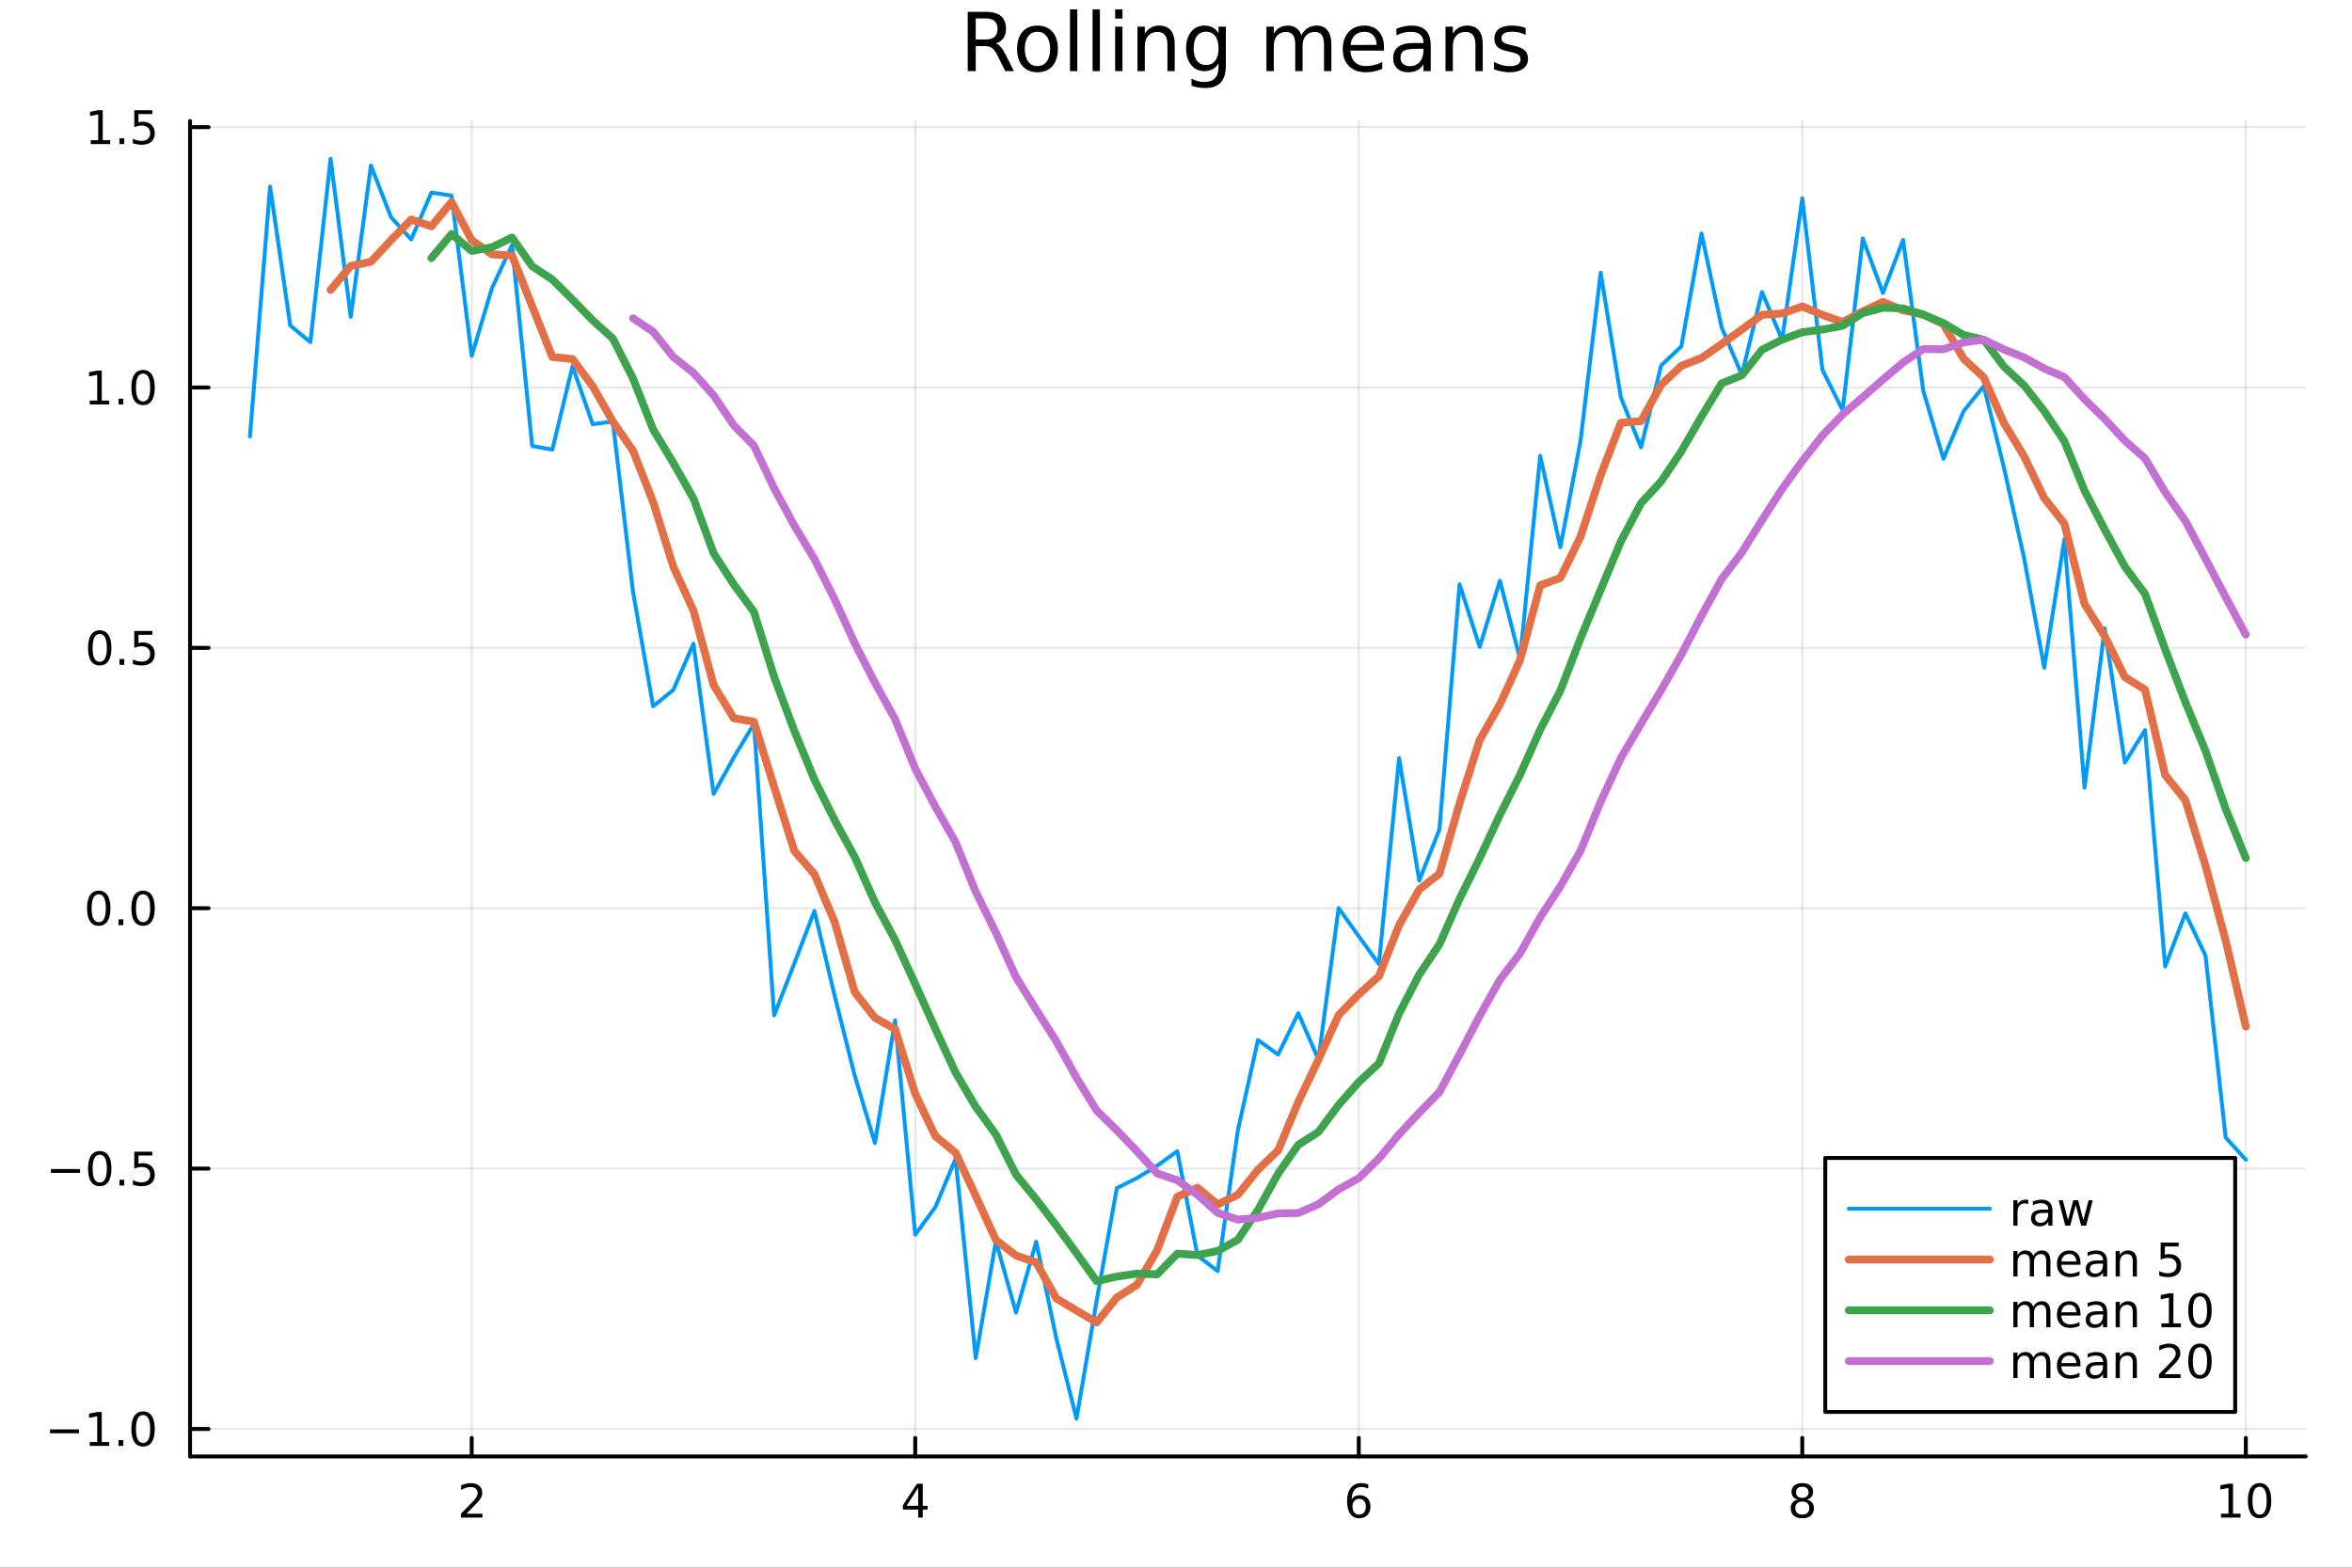 <?xml version="1.0" encoding="utf-8"?>
<svg xmlns="http://www.w3.org/2000/svg" xmlns:xlink="http://www.w3.org/1999/xlink" width="600" height="400" viewBox="0 0 2400 1600">
<rect x="0" y="0" width="2400" height="1600" fill="#333333" stroke="none"/>
<defs>
  <clipPath id="clip440">
    <rect x="0" y="0" width="2400" height="1600"/>
  </clipPath>
</defs>
<path clip-path="url(#clip440)" d="M0 1600 L2400 1600 L2400 0 L0 0  Z" fill="#ffffff" fill-rule="evenodd" fill-opacity="1"/>
<defs>
  <clipPath id="clip441">
    <rect x="480" y="0" width="1681" height="1600"/>
  </clipPath>
</defs>
<path clip-path="url(#clip440)" d="M193.936 1486.45 L2352.76 1486.45 L2352.76 123.472 L193.936 123.472  Z" fill="#ffffff" fill-rule="evenodd" fill-opacity="1"/>
<defs>
  <clipPath id="clip442">
    <rect x="193" y="123" width="2160" height="1364"/>
  </clipPath>
</defs>
<polyline clip-path="url(#clip442)" style="stroke:#000000; stroke-linecap:round; stroke-linejoin:round; stroke-width:2; stroke-opacity:0.1; fill:none" points="481.326,1486.45 481.326,123.472 "/>
<polyline clip-path="url(#clip442)" style="stroke:#000000; stroke-linecap:round; stroke-linejoin:round; stroke-width:2; stroke-opacity:0.1; fill:none" points="933.909,1486.45 933.909,123.472 "/>
<polyline clip-path="url(#clip442)" style="stroke:#000000; stroke-linecap:round; stroke-linejoin:round; stroke-width:2; stroke-opacity:0.1; fill:none" points="1386.49,1486.45 1386.49,123.472 "/>
<polyline clip-path="url(#clip442)" style="stroke:#000000; stroke-linecap:round; stroke-linejoin:round; stroke-width:2; stroke-opacity:0.1; fill:none" points="1839.07,1486.45 1839.07,123.472 "/>
<polyline clip-path="url(#clip442)" style="stroke:#000000; stroke-linecap:round; stroke-linejoin:round; stroke-width:2; stroke-opacity:0.1; fill:none" points="2291.66,1486.45 2291.66,123.472 "/>
<polyline clip-path="url(#clip442)" style="stroke:#000000; stroke-linecap:round; stroke-linejoin:round; stroke-width:2; stroke-opacity:0.1; fill:none" points="193.936,1458.41 2352.76,1458.41 "/>
<polyline clip-path="url(#clip442)" style="stroke:#000000; stroke-linecap:round; stroke-linejoin:round; stroke-width:2; stroke-opacity:0.1; fill:none" points="193.936,1192.68 2352.76,1192.68 "/>
<polyline clip-path="url(#clip442)" style="stroke:#000000; stroke-linecap:round; stroke-linejoin:round; stroke-width:2; stroke-opacity:0.1; fill:none" points="193.936,926.953 2352.76,926.953 "/>
<polyline clip-path="url(#clip442)" style="stroke:#000000; stroke-linecap:round; stroke-linejoin:round; stroke-width:2; stroke-opacity:0.1; fill:none" points="193.936,661.226 2352.76,661.226 "/>
<polyline clip-path="url(#clip442)" style="stroke:#000000; stroke-linecap:round; stroke-linejoin:round; stroke-width:2; stroke-opacity:0.1; fill:none" points="193.936,395.499 2352.76,395.499 "/>
<polyline clip-path="url(#clip442)" style="stroke:#000000; stroke-linecap:round; stroke-linejoin:round; stroke-width:2; stroke-opacity:0.1; fill:none" points="193.936,129.772 2352.76,129.772 "/>
<polyline clip-path="url(#clip440)" style="stroke:#000000; stroke-linecap:round; stroke-linejoin:round; stroke-width:4; stroke-opacity:1; fill:none" points="193.936,1486.45 2352.76,1486.45 "/>
<polyline clip-path="url(#clip440)" style="stroke:#000000; stroke-linecap:round; stroke-linejoin:round; stroke-width:4; stroke-opacity:1; fill:none" points="481.326,1486.45 481.326,1467.55 "/>
<polyline clip-path="url(#clip440)" style="stroke:#000000; stroke-linecap:round; stroke-linejoin:round; stroke-width:4; stroke-opacity:1; fill:none" points="933.909,1486.45 933.909,1467.55 "/>
<polyline clip-path="url(#clip440)" style="stroke:#000000; stroke-linecap:round; stroke-linejoin:round; stroke-width:4; stroke-opacity:1; fill:none" points="1386.49,1486.45 1386.49,1467.55 "/>
<polyline clip-path="url(#clip440)" style="stroke:#000000; stroke-linecap:round; stroke-linejoin:round; stroke-width:4; stroke-opacity:1; fill:none" points="1839.07,1486.45 1839.07,1467.55 "/>
<polyline clip-path="url(#clip440)" style="stroke:#000000; stroke-linecap:round; stroke-linejoin:round; stroke-width:4; stroke-opacity:1; fill:none" points="2291.66,1486.45 2291.66,1467.55 "/>
<path clip-path="url(#clip440)" d="M475.979 1544.91 L492.298 1544.91 L492.298 1548.85 L470.354 1548.85 L470.354 1544.91 Q473.016 1542.16 477.599 1537.53 Q482.206 1532.88 483.386 1531.53 Q485.632 1529.01 486.511 1527.27 Q487.414 1525.51 487.414 1523.82 Q487.414 1521.07 485.47 1519.33 Q483.548 1517.6 480.446 1517.6 Q478.247 1517.6 475.794 1518.36 Q473.363 1519.13 470.585 1520.68 L470.585 1515.95 Q473.409 1514.82 475.863 1514.24 Q478.317 1513.66 480.354 1513.66 Q485.724 1513.66 488.919 1516.35 Q492.113 1519.03 492.113 1523.52 Q492.113 1525.65 491.303 1527.57 Q490.516 1529.47 488.409 1532.07 Q487.831 1532.74 484.729 1535.95 Q481.627 1539.15 475.979 1544.91 Z" fill="#000000" fill-rule="nonzero" fill-opacity="1" /><path clip-path="url(#clip440)" d="M936.918 1518.36 L925.113 1536.81 L936.918 1536.81 L936.918 1518.36 M935.691 1514.29 L941.571 1514.29 L941.571 1536.81 L946.501 1536.81 L946.501 1540.7 L941.571 1540.7 L941.571 1548.85 L936.918 1548.85 L936.918 1540.7 L921.316 1540.7 L921.316 1536.19 L935.691 1514.29 Z" fill="#000000" fill-rule="nonzero" fill-opacity="1" /><path clip-path="url(#clip440)" d="M1386.9 1529.7 Q1383.75 1529.7 1381.9 1531.86 Q1380.07 1534.01 1380.07 1537.76 Q1380.07 1541.49 1381.9 1543.66 Q1383.75 1545.82 1386.9 1545.82 Q1390.04 1545.82 1391.87 1543.66 Q1393.73 1541.49 1393.73 1537.76 Q1393.73 1534.01 1391.87 1531.86 Q1390.04 1529.7 1386.9 1529.7 M1396.18 1515.05 L1396.18 1519.31 Q1394.42 1518.48 1392.61 1518.04 Q1390.83 1517.6 1389.07 1517.6 Q1384.44 1517.6 1381.99 1520.72 Q1379.56 1523.85 1379.21 1530.17 Q1380.58 1528.15 1382.64 1527.09 Q1384.7 1526 1387.17 1526 Q1392.38 1526 1395.39 1529.17 Q1398.42 1532.32 1398.42 1537.76 Q1398.42 1543.08 1395.28 1546.3 Q1392.13 1549.52 1386.9 1549.52 Q1380.9 1549.52 1377.73 1544.94 Q1374.56 1540.33 1374.56 1531.6 Q1374.56 1523.41 1378.45 1518.55 Q1382.34 1513.66 1388.89 1513.66 Q1390.65 1513.66 1392.43 1514.01 Q1394.23 1514.36 1396.18 1515.05 Z" fill="#000000" fill-rule="nonzero" fill-opacity="1" /><path clip-path="url(#clip440)" d="M1839.07 1532.44 Q1835.74 1532.44 1833.82 1534.22 Q1831.92 1536 1831.92 1539.13 Q1831.92 1542.25 1833.82 1544.03 Q1835.74 1545.82 1839.07 1545.82 Q1842.41 1545.82 1844.33 1544.03 Q1846.25 1542.23 1846.25 1539.13 Q1846.25 1536 1844.33 1534.22 Q1842.43 1532.44 1839.07 1532.44 M1834.4 1530.45 Q1831.39 1529.7 1829.7 1527.64 Q1828.03 1525.58 1828.03 1522.62 Q1828.03 1518.48 1830.97 1516.07 Q1833.94 1513.66 1839.07 1513.66 Q1844.24 1513.66 1847.18 1516.07 Q1850.12 1518.48 1850.12 1522.62 Q1850.12 1525.58 1848.43 1527.64 Q1846.76 1529.7 1843.77 1530.45 Q1847.15 1531.23 1849.03 1533.52 Q1850.93 1535.82 1850.93 1539.13 Q1850.93 1544.15 1847.85 1546.83 Q1844.79 1549.52 1839.07 1549.52 Q1833.36 1549.52 1830.28 1546.83 Q1827.22 1544.15 1827.22 1539.13 Q1827.22 1535.82 1829.12 1533.52 Q1831.02 1531.23 1834.4 1530.45 M1832.69 1523.06 Q1832.69 1525.75 1834.35 1527.25 Q1836.04 1528.76 1839.07 1528.76 Q1842.08 1528.76 1843.77 1527.25 Q1845.49 1525.75 1845.49 1523.06 Q1845.49 1520.38 1843.77 1518.87 Q1842.08 1517.37 1839.07 1517.37 Q1836.04 1517.37 1834.35 1518.87 Q1832.69 1520.38 1832.69 1523.06 Z" fill="#000000" fill-rule="nonzero" fill-opacity="1" /><path clip-path="url(#clip440)" d="M2266.34 1544.91 L2273.98 1544.91 L2273.98 1518.55 L2265.67 1520.21 L2265.67 1515.95 L2273.94 1514.29 L2278.61 1514.29 L2278.61 1544.91 L2286.25 1544.91 L2286.25 1548.85 L2266.34 1548.85 L2266.34 1544.91 Z" fill="#000000" fill-rule="nonzero" fill-opacity="1" /><path clip-path="url(#clip440)" d="M2305.7 1517.37 Q2302.09 1517.37 2300.26 1520.93 Q2298.45 1524.47 2298.45 1531.6 Q2298.45 1538.71 2300.26 1542.27 Q2302.09 1545.82 2305.7 1545.82 Q2309.33 1545.82 2311.14 1542.27 Q2312.96 1538.71 2312.96 1531.6 Q2312.96 1524.47 2311.14 1520.93 Q2309.33 1517.37 2305.7 1517.37 M2305.7 1513.66 Q2311.51 1513.66 2314.56 1518.27 Q2317.64 1522.85 2317.64 1531.6 Q2317.64 1540.33 2314.56 1544.94 Q2311.51 1549.52 2305.7 1549.52 Q2299.89 1549.52 2296.81 1544.94 Q2293.75 1540.33 2293.75 1531.6 Q2293.75 1522.85 2296.81 1518.27 Q2299.89 1513.66 2305.7 1513.66 Z" fill="#000000" fill-rule="nonzero" fill-opacity="1" /><polyline clip-path="url(#clip440)" style="stroke:#000000; stroke-linecap:round; stroke-linejoin:round; stroke-width:4; stroke-opacity:1; fill:none" points="193.936,1486.45 193.936,123.472 "/>
<polyline clip-path="url(#clip440)" style="stroke:#000000; stroke-linecap:round; stroke-linejoin:round; stroke-width:4; stroke-opacity:1; fill:none" points="193.936,1458.41 212.834,1458.41 "/>
<polyline clip-path="url(#clip440)" style="stroke:#000000; stroke-linecap:round; stroke-linejoin:round; stroke-width:4; stroke-opacity:1; fill:none" points="193.936,1192.68 212.834,1192.68 "/>
<polyline clip-path="url(#clip440)" style="stroke:#000000; stroke-linecap:round; stroke-linejoin:round; stroke-width:4; stroke-opacity:1; fill:none" points="193.936,926.953 212.834,926.953 "/>
<polyline clip-path="url(#clip440)" style="stroke:#000000; stroke-linecap:round; stroke-linejoin:round; stroke-width:4; stroke-opacity:1; fill:none" points="193.936,661.226 212.834,661.226 "/>
<polyline clip-path="url(#clip440)" style="stroke:#000000; stroke-linecap:round; stroke-linejoin:round; stroke-width:4; stroke-opacity:1; fill:none" points="193.936,395.499 212.834,395.499 "/>
<polyline clip-path="url(#clip440)" style="stroke:#000000; stroke-linecap:round; stroke-linejoin:round; stroke-width:4; stroke-opacity:1; fill:none" points="193.936,129.772 212.834,129.772 "/>
<path clip-path="url(#clip440)" d="M50.992 1458.86 L80.668 1458.86 L80.668 1462.79 L50.992 1462.79 L50.992 1458.86 Z" fill="#000000" fill-rule="nonzero" fill-opacity="1" /><path clip-path="url(#clip440)" d="M91.571 1471.75 L99.21 1471.75 L99.21 1445.39 L90.899 1447.05 L90.899 1442.79 L99.163 1441.13 L103.839 1441.13 L103.839 1471.75 L111.478 1471.75 L111.478 1475.69 L91.571 1475.69 L91.571 1471.75 Z" fill="#000000" fill-rule="nonzero" fill-opacity="1" /><path clip-path="url(#clip440)" d="M120.922 1469.81 L125.807 1469.81 L125.807 1475.69 L120.922 1475.69 L120.922 1469.81 Z" fill="#000000" fill-rule="nonzero" fill-opacity="1" /><path clip-path="url(#clip440)" d="M145.992 1444.21 Q142.381 1444.21 140.552 1447.77 Q138.746 1451.31 138.746 1458.44 Q138.746 1465.55 140.552 1469.11 Q142.381 1472.65 145.992 1472.65 Q149.626 1472.65 151.431 1469.11 Q153.26 1465.55 153.26 1458.44 Q153.26 1451.31 151.431 1447.77 Q149.626 1444.21 145.992 1444.21 M145.992 1440.5 Q151.802 1440.5 154.857 1445.11 Q157.936 1449.69 157.936 1458.44 Q157.936 1467.17 154.857 1471.78 Q151.802 1476.36 145.992 1476.36 Q140.181 1476.36 137.103 1471.78 Q134.047 1467.17 134.047 1458.44 Q134.047 1449.69 137.103 1445.11 Q140.181 1440.5 145.992 1440.5 Z" fill="#000000" fill-rule="nonzero" fill-opacity="1" /><path clip-path="url(#clip440)" d="M51.987 1193.13 L81.663 1193.13 L81.663 1197.07 L51.987 1197.07 L51.987 1193.13 Z" fill="#000000" fill-rule="nonzero" fill-opacity="1" /><path clip-path="url(#clip440)" d="M101.756 1178.48 Q98.145 1178.48 96.316 1182.04 Q94.51 1185.59 94.51 1192.71 Q94.51 1199.82 96.316 1203.39 Q98.145 1206.93 101.756 1206.93 Q105.39 1206.93 107.196 1203.39 Q109.024 1199.82 109.024 1192.71 Q109.024 1185.59 107.196 1182.04 Q105.39 1178.48 101.756 1178.48 M101.756 1174.77 Q107.566 1174.77 110.621 1179.38 Q113.7 1183.96 113.7 1192.71 Q113.7 1201.44 110.621 1206.05 Q107.566 1210.63 101.756 1210.63 Q95.946 1210.63 92.867 1206.05 Q89.811 1201.44 89.811 1192.71 Q89.811 1183.96 92.867 1179.38 Q95.946 1174.77 101.756 1174.77 Z" fill="#000000" fill-rule="nonzero" fill-opacity="1" /><path clip-path="url(#clip440)" d="M121.918 1204.08 L126.802 1204.08 L126.802 1209.96 L121.918 1209.96 L121.918 1204.08 Z" fill="#000000" fill-rule="nonzero" fill-opacity="1" /><path clip-path="url(#clip440)" d="M137.033 1175.4 L155.39 1175.4 L155.39 1179.34 L141.316 1179.34 L141.316 1187.81 Q142.334 1187.46 143.353 1187.3 Q144.371 1187.11 145.39 1187.11 Q151.177 1187.11 154.556 1190.28 Q157.936 1193.46 157.936 1198.87 Q157.936 1204.45 154.464 1207.55 Q150.992 1210.63 144.672 1210.63 Q142.496 1210.63 140.228 1210.26 Q137.982 1209.89 135.575 1209.15 L135.575 1204.45 Q137.658 1205.59 139.881 1206.14 Q142.103 1206.7 144.58 1206.7 Q148.584 1206.7 150.922 1204.59 Q153.26 1202.48 153.26 1198.87 Q153.26 1195.26 150.922 1193.15 Q148.584 1191.05 144.58 1191.05 Q142.705 1191.05 140.83 1191.46 Q138.978 1191.88 137.033 1192.76 L137.033 1175.4 Z" fill="#000000" fill-rule="nonzero" fill-opacity="1" /><path clip-path="url(#clip440)" d="M100.76 912.752 Q97.149 912.752 95.321 916.316 Q93.515 919.858 93.515 926.988 Q93.515 934.094 95.321 937.659 Q97.149 941.2 100.76 941.2 Q104.395 941.2 106.2 937.659 Q108.029 934.094 108.029 926.988 Q108.029 919.858 106.2 916.316 Q104.395 912.752 100.76 912.752 M100.76 909.048 Q106.571 909.048 109.626 913.654 Q112.705 918.238 112.705 926.988 Q112.705 935.714 109.626 940.321 Q106.571 944.904 100.76 944.904 Q94.95 944.904 91.871 940.321 Q88.816 935.714 88.816 926.988 Q88.816 918.238 91.871 913.654 Q94.95 909.048 100.76 909.048 Z" fill="#000000" fill-rule="nonzero" fill-opacity="1" /><path clip-path="url(#clip440)" d="M120.922 938.353 L125.807 938.353 L125.807 944.233 L120.922 944.233 L120.922 938.353 Z" fill="#000000" fill-rule="nonzero" fill-opacity="1" /><path clip-path="url(#clip440)" d="M145.992 912.752 Q142.381 912.752 140.552 916.316 Q138.746 919.858 138.746 926.988 Q138.746 934.094 140.552 937.659 Q142.381 941.2 145.992 941.2 Q149.626 941.2 151.431 937.659 Q153.26 934.094 153.26 926.988 Q153.26 919.858 151.431 916.316 Q149.626 912.752 145.992 912.752 M145.992 909.048 Q151.802 909.048 154.857 913.654 Q157.936 918.238 157.936 926.988 Q157.936 935.714 154.857 940.321 Q151.802 944.904 145.992 944.904 Q140.181 944.904 137.103 940.321 Q134.047 935.714 134.047 926.988 Q134.047 918.238 137.103 913.654 Q140.181 909.048 145.992 909.048 Z" fill="#000000" fill-rule="nonzero" fill-opacity="1" /><path clip-path="url(#clip440)" d="M101.756 647.024 Q98.145 647.024 96.316 650.589 Q94.51 654.131 94.51 661.261 Q94.51 668.367 96.316 671.932 Q98.145 675.473 101.756 675.473 Q105.39 675.473 107.196 671.932 Q109.024 668.367 109.024 661.261 Q109.024 654.131 107.196 650.589 Q105.39 647.024 101.756 647.024 M101.756 643.321 Q107.566 643.321 110.621 647.927 Q113.7 652.511 113.7 661.261 Q113.7 669.987 110.621 674.594 Q107.566 679.177 101.756 679.177 Q95.946 679.177 92.867 674.594 Q89.811 669.987 89.811 661.261 Q89.811 652.511 92.867 647.927 Q95.946 643.321 101.756 643.321 Z" fill="#000000" fill-rule="nonzero" fill-opacity="1" /><path clip-path="url(#clip440)" d="M121.918 672.626 L126.802 672.626 L126.802 678.506 L121.918 678.506 L121.918 672.626 Z" fill="#000000" fill-rule="nonzero" fill-opacity="1" /><path clip-path="url(#clip440)" d="M137.033 643.946 L155.39 643.946 L155.39 647.881 L141.316 647.881 L141.316 656.353 Q142.334 656.006 143.353 655.844 Q144.371 655.659 145.39 655.659 Q151.177 655.659 154.556 658.83 Q157.936 662.001 157.936 667.418 Q157.936 672.997 154.464 676.098 Q150.992 679.177 144.672 679.177 Q142.496 679.177 140.228 678.807 Q137.982 678.436 135.575 677.696 L135.575 672.997 Q137.658 674.131 139.881 674.686 Q142.103 675.242 144.58 675.242 Q148.584 675.242 150.922 673.135 Q153.26 671.029 153.26 667.418 Q153.26 663.807 150.922 661.7 Q148.584 659.594 144.58 659.594 Q142.705 659.594 140.83 660.011 Q138.978 660.427 137.033 661.307 L137.033 643.946 Z" fill="#000000" fill-rule="nonzero" fill-opacity="1" /><path clip-path="url(#clip440)" d="M91.571 408.844 L99.21 408.844 L99.21 382.478 L90.899 384.145 L90.899 379.885 L99.163 378.219 L103.839 378.219 L103.839 408.844 L111.478 408.844 L111.478 412.779 L91.571 412.779 L91.571 408.844 Z" fill="#000000" fill-rule="nonzero" fill-opacity="1" /><path clip-path="url(#clip440)" d="M120.922 406.899 L125.807 406.899 L125.807 412.779 L120.922 412.779 L120.922 406.899 Z" fill="#000000" fill-rule="nonzero" fill-opacity="1" /><path clip-path="url(#clip440)" d="M145.992 381.297 Q142.381 381.297 140.552 384.862 Q138.746 388.404 138.746 395.533 Q138.746 402.64 140.552 406.205 Q142.381 409.746 145.992 409.746 Q149.626 409.746 151.431 406.205 Q153.26 402.64 153.26 395.533 Q153.26 388.404 151.431 384.862 Q149.626 381.297 145.992 381.297 M145.992 377.594 Q151.802 377.594 154.857 382.2 Q157.936 386.783 157.936 395.533 Q157.936 404.26 154.857 408.867 Q151.802 413.45 145.992 413.45 Q140.181 413.45 137.103 408.867 Q134.047 404.26 134.047 395.533 Q134.047 386.783 137.103 382.2 Q140.181 377.594 145.992 377.594 Z" fill="#000000" fill-rule="nonzero" fill-opacity="1" /><path clip-path="url(#clip440)" d="M92.566 143.116 L100.205 143.116 L100.205 116.751 L91.895 118.417 L91.895 114.158 L100.159 112.492 L104.834 112.492 L104.834 143.116 L112.473 143.116 L112.473 147.052 L92.566 147.052 L92.566 143.116 Z" fill="#000000" fill-rule="nonzero" fill-opacity="1" /><path clip-path="url(#clip440)" d="M121.918 141.172 L126.802 141.172 L126.802 147.052 L121.918 147.052 L121.918 141.172 Z" fill="#000000" fill-rule="nonzero" fill-opacity="1" /><path clip-path="url(#clip440)" d="M137.033 112.492 L155.39 112.492 L155.39 116.427 L141.316 116.427 L141.316 124.899 Q142.334 124.552 143.353 124.39 Q144.371 124.205 145.39 124.205 Q151.177 124.205 154.556 127.376 Q157.936 130.547 157.936 135.964 Q157.936 141.542 154.464 144.644 Q150.992 147.723 144.672 147.723 Q142.496 147.723 140.228 147.353 Q137.982 146.982 135.575 146.241 L135.575 141.542 Q137.658 142.677 139.881 143.232 Q142.103 143.788 144.58 143.788 Q148.584 143.788 150.922 141.681 Q153.26 139.575 153.26 135.964 Q153.26 132.353 150.922 130.246 Q148.584 128.14 144.58 128.14 Q142.705 128.14 140.83 128.556 Q138.978 128.973 137.033 129.853 L137.033 112.492 Z" fill="#000000" fill-rule="nonzero" fill-opacity="1" /><path clip-path="url(#clip440)" d="M1016.15 44.22 Q1018.79 45.111 1021.26 48.028 Q1023.77 50.944 1026.28 56.048 L1034.59 72.576 L1025.8 72.576 L1018.06 57.061 Q1015.06 50.985 1012.22 49 Q1009.43 47.015 1004.57 47.015 L995.656 47.015 L995.656 72.576 L987.474 72.576 L987.474 12.096 L1005.95 12.096 Q1016.32 12.096 1021.42 16.43 Q1026.52 20.765 1026.52 29.515 Q1026.52 35.227 1023.85 38.994 Q1021.22 42.761 1016.15 44.22 M995.656 18.82 L995.656 40.29 L1005.95 40.29 Q1011.86 40.29 1014.86 37.576 Q1017.9 34.822 1017.9 29.515 Q1017.9 24.208 1014.86 21.535 Q1011.86 18.82 1005.95 18.82 L995.656 18.82 Z" fill="#000000" fill-rule="nonzero" fill-opacity="1" /><path clip-path="url(#clip440)" d="M1058.65 32.431 Q1052.65 32.431 1049.17 37.131 Q1045.69 41.789 1045.69 49.931 Q1045.69 58.074 1049.13 62.773 Q1052.61 67.431 1058.65 67.431 Q1064.6 67.431 1068.09 62.732 Q1071.57 58.033 1071.57 49.931 Q1071.57 41.87 1068.09 37.171 Q1064.6 32.431 1058.65 32.431 M1058.65 26.112 Q1068.37 26.112 1073.92 32.431 Q1079.47 38.751 1079.47 49.931 Q1079.47 61.071 1073.92 67.431 Q1068.37 73.751 1058.65 73.751 Q1048.89 73.751 1043.34 67.431 Q1037.83 61.071 1037.83 49.931 Q1037.83 38.751 1043.34 32.431 Q1048.89 26.112 1058.65 26.112 Z" fill="#000000" fill-rule="nonzero" fill-opacity="1" /><path clip-path="url(#clip440)" d="M1091.82 9.544 L1099.28 9.544 L1099.28 72.576 L1091.82 72.576 L1091.82 9.544 Z" fill="#000000" fill-rule="nonzero" fill-opacity="1" /><path clip-path="url(#clip440)" d="M1114.87 9.544 L1122.33 9.544 L1122.33 72.576 L1114.87 72.576 L1114.87 9.544 Z" fill="#000000" fill-rule="nonzero" fill-opacity="1" /><path clip-path="url(#clip440)" d="M1137.92 27.206 L1145.38 27.206 L1145.38 72.576 L1137.92 72.576 L1137.92 27.206 M1137.92 9.544 L1145.38 9.544 L1145.38 18.983 L1137.92 18.983 L1137.92 9.544 Z" fill="#000000" fill-rule="nonzero" fill-opacity="1" /><path clip-path="url(#clip440)" d="M1198.69 45.192 L1198.69 72.576 L1191.23 72.576 L1191.23 45.435 Q1191.23 38.994 1188.72 35.794 Q1186.21 32.594 1181.19 32.594 Q1175.15 32.594 1171.67 36.442 Q1168.18 40.29 1168.18 46.934 L1168.18 72.576 L1160.69 72.576 L1160.69 27.206 L1168.18 27.206 L1168.18 34.254 Q1170.86 30.163 1174.46 28.138 Q1178.11 26.112 1182.85 26.112 Q1190.67 26.112 1194.68 30.973 Q1198.69 35.794 1198.69 45.192 Z" fill="#000000" fill-rule="nonzero" fill-opacity="1" /><path clip-path="url(#clip440)" d="M1243.41 49.364 Q1243.41 41.263 1240.05 36.806 Q1236.73 32.35 1230.69 32.35 Q1224.69 32.35 1221.33 36.806 Q1218.01 41.263 1218.01 49.364 Q1218.01 57.426 1221.33 61.882 Q1224.69 66.338 1230.69 66.338 Q1236.73 66.338 1240.05 61.882 Q1243.41 57.426 1243.41 49.364 M1250.86 66.945 Q1250.86 78.531 1245.72 84.162 Q1240.57 89.833 1229.96 89.833 Q1226.03 89.833 1222.55 89.225 Q1219.06 88.658 1215.78 87.443 L1215.78 80.192 Q1219.06 81.974 1222.26 82.825 Q1225.46 83.675 1228.79 83.675 Q1236.12 83.675 1239.76 79.827 Q1243.41 76.019 1243.41 68.282 L1243.41 64.596 Q1241.1 68.606 1237.5 70.591 Q1233.89 72.576 1228.87 72.576 Q1220.52 72.576 1215.42 66.216 Q1210.31 59.856 1210.31 49.364 Q1210.31 38.832 1215.42 32.472 Q1220.52 26.112 1228.87 26.112 Q1233.89 26.112 1237.5 28.097 Q1241.1 30.082 1243.41 34.092 L1243.41 27.206 L1250.86 27.206 L1250.86 66.945 Z" fill="#000000" fill-rule="nonzero" fill-opacity="1" /><path clip-path="url(#clip440)" d="M1327.91 35.915 Q1330.71 30.892 1334.6 28.502 Q1338.48 26.112 1343.75 26.112 Q1350.84 26.112 1354.69 31.095 Q1358.54 36.037 1358.54 45.192 L1358.54 72.576 L1351.04 72.576 L1351.04 45.435 Q1351.04 38.913 1348.73 35.753 Q1346.42 32.594 1341.68 32.594 Q1335.89 32.594 1332.53 36.442 Q1329.17 40.29 1329.17 46.934 L1329.17 72.576 L1321.67 72.576 L1321.67 45.435 Q1321.67 38.873 1319.36 35.753 Q1317.06 32.594 1312.23 32.594 Q1306.52 32.594 1303.16 36.482 Q1299.8 40.331 1299.8 46.934 L1299.8 72.576 L1292.3 72.576 L1292.3 27.206 L1299.8 27.206 L1299.8 34.254 Q1302.35 30.082 1305.92 28.097 Q1309.48 26.112 1314.38 26.112 Q1319.32 26.112 1322.77 28.624 Q1326.25 31.135 1327.91 35.915 Z" fill="#000000" fill-rule="nonzero" fill-opacity="1" /><path clip-path="url(#clip440)" d="M1412.21 48.028 L1412.21 51.673 L1377.94 51.673 Q1378.43 59.37 1382.56 63.421 Q1386.73 67.431 1394.14 67.431 Q1398.44 67.431 1402.45 66.378 Q1406.5 65.325 1410.47 63.218 L1410.47 70.267 Q1406.46 71.968 1402.25 72.86 Q1398.03 73.751 1393.7 73.751 Q1382.84 73.751 1376.48 67.431 Q1370.16 61.112 1370.16 50.337 Q1370.16 39.197 1376.16 32.675 Q1382.19 26.112 1392.4 26.112 Q1401.56 26.112 1406.86 32.026 Q1412.21 37.9 1412.21 48.028 M1404.76 45.84 Q1404.68 39.723 1401.31 36.077 Q1397.99 32.431 1392.48 32.431 Q1386.24 32.431 1382.48 35.956 Q1378.75 39.48 1378.18 45.88 L1404.76 45.84 Z" fill="#000000" fill-rule="nonzero" fill-opacity="1" /><path clip-path="url(#clip440)" d="M1445.06 49.769 Q1436.03 49.769 1432.55 51.835 Q1429.06 53.901 1429.06 58.884 Q1429.06 62.854 1431.66 65.203 Q1434.29 67.512 1438.78 67.512 Q1444.98 67.512 1448.71 63.137 Q1452.48 58.722 1452.48 51.43 L1452.48 49.769 L1445.06 49.769 M1459.93 46.691 L1459.93 72.576 L1452.48 72.576 L1452.48 65.689 Q1449.92 69.821 1446.12 71.806 Q1442.31 73.751 1436.8 73.751 Q1429.83 73.751 1425.7 69.862 Q1421.61 65.933 1421.61 59.37 Q1421.61 51.714 1426.71 47.825 Q1431.86 43.936 1442.03 43.936 L1452.48 43.936 L1452.48 43.207 Q1452.48 38.062 1449.07 35.267 Q1445.71 32.431 1439.6 32.431 Q1435.71 32.431 1432.02 33.363 Q1428.33 34.295 1424.93 36.158 L1424.93 29.272 Q1429.02 27.692 1432.87 26.922 Q1436.72 26.112 1440.36 26.112 Q1450.21 26.112 1455.07 31.216 Q1459.93 36.32 1459.93 46.691 Z" fill="#000000" fill-rule="nonzero" fill-opacity="1" /><path clip-path="url(#clip440)" d="M1513 45.192 L1513 72.576 L1505.54 72.576 L1505.54 45.435 Q1505.54 38.994 1503.03 35.794 Q1500.52 32.594 1495.5 32.594 Q1489.46 32.594 1485.98 36.442 Q1482.49 40.29 1482.49 46.934 L1482.49 72.576 L1475 72.576 L1475 27.206 L1482.49 27.206 L1482.49 34.254 Q1485.17 30.163 1488.77 28.138 Q1492.42 26.112 1497.16 26.112 Q1504.98 26.112 1508.99 30.973 Q1513 35.794 1513 45.192 Z" fill="#000000" fill-rule="nonzero" fill-opacity="1" /><path clip-path="url(#clip440)" d="M1556.79 28.543 L1556.79 35.591 Q1553.63 33.971 1550.23 33.161 Q1546.82 32.35 1543.18 32.35 Q1537.63 32.35 1534.83 34.052 Q1532.08 35.753 1532.08 39.156 Q1532.08 41.749 1534.06 43.248 Q1536.05 44.706 1542.04 46.043 L1544.59 46.61 Q1552.53 48.311 1555.86 51.43 Q1559.22 54.509 1559.22 60.059 Q1559.22 66.378 1554.2 70.064 Q1549.21 73.751 1540.46 73.751 Q1536.82 73.751 1532.85 73.022 Q1528.92 72.333 1524.54 70.915 L1524.54 63.218 Q1528.67 65.365 1532.68 66.459 Q1536.7 67.512 1540.62 67.512 Q1545.89 67.512 1548.73 65.73 Q1551.56 63.907 1551.56 60.626 Q1551.56 57.588 1549.5 55.967 Q1547.47 54.347 1540.54 52.848 L1537.95 52.24 Q1531.02 50.782 1527.95 47.785 Q1524.87 44.746 1524.87 39.48 Q1524.87 33.08 1529.4 29.596 Q1533.94 26.112 1542.29 26.112 Q1546.42 26.112 1550.06 26.72 Q1553.71 27.327 1556.79 28.543 Z" fill="#000000" fill-rule="nonzero" fill-opacity="1" /><polyline clip-path="url(#clip442)" style="stroke:#009af9; stroke-linecap:round; stroke-linejoin:round; stroke-width:4; stroke-opacity:1; fill:none" points="255.035,445.545 275.607,190.418 296.179,332.234 316.751,349.22 337.322,162.047 357.894,323.319 378.466,168.997 399.038,221.677 419.61,244.374 440.182,196.549 460.754,199.593 481.326,363.233 501.898,294.331 522.47,250.145 543.042,455.167 563.614,458.941 584.186,373.865 604.758,432.922 625.33,430.208 645.902,603.833 666.474,720.841 687.046,704.145 707.617,656.945 728.189,810.258 748.761,773.034 769.333,738.766 789.905,1036.33 810.477,983.415 831.049,929.737 851.621,1015.98 872.193,1097.86 892.765,1166.57 913.337,1041.41 933.909,1260.07 954.481,1231.89 975.053,1182.64 995.625,1386.15 1016.2,1266.79 1036.77,1339.67 1057.34,1267.31 1077.91,1366.27 1098.48,1447.87 1119.06,1327.37 1139.63,1212.61 1160.2,1202.32 1180.77,1189.72 1201.34,1174.92 1221.92,1281.49 1242.49,1297.3 1263.06,1153.96 1283.63,1061.46 1304.2,1076.33 1324.78,1034.03 1345.35,1081.34 1365.92,926.807 1386.49,955.607 1407.06,983.907 1427.64,773.753 1448.21,898.786 1468.78,846.577 1489.35,596.383 1509.92,660.311 1530.5,592.718 1551.07,672.547 1571.64,465.227 1592.21,558.477 1612.78,449.885 1633.35,278.349 1653.93,405.593 1674.5,456.573 1695.07,373.034 1715.64,353.484 1736.21,238.304 1756.79,334.244 1777.36,382.492 1797.93,298.031 1818.5,346.666 1839.07,202.42 1859.65,377.622 1880.22,418.519 1900.79,243.407 1921.36,298.979 1941.93,244.884 1962.51,398.825 1983.08,468.236 2003.65,419.729 2024.22,394.08 2044.79,477.157 2065.37,569.42 2085.94,681.426 2106.51,550.397 2127.08,803.928 2147.65,641.256 2168.23,778.309 2188.8,745.146 2209.37,986.399 2229.94,932.172 2250.51,975.238 2271.09,1160.95 2291.66,1183.58 "/>
<polyline clip-path="url(#clip442)" style="stroke:#e26f46; stroke-linecap:round; stroke-linejoin:round; stroke-width:8; stroke-opacity:1; fill:none" points="337.322,295.893 357.894,271.447 378.466,267.163 399.038,245.052 419.61,224.083 440.182,230.983 460.754,206.238 481.326,245.085 501.898,259.616 522.47,260.77 543.042,312.494 563.614,364.363 584.186,366.49 604.758,394.208 625.33,430.22 645.902,459.954 666.474,512.334 687.046,578.39 707.617,623.195 728.189,699.205 748.761,733.045 769.333,736.63 789.905,803.067 810.477,868.361 831.049,892.256 851.621,940.846 872.193,1012.66 892.765,1038.71 913.337,1050.31 933.909,1116.38 954.481,1159.56 975.053,1176.51 995.625,1220.43 1016.2,1265.51 1036.77,1281.43 1057.34,1288.51 1077.91,1325.24 1098.48,1337.58 1119.06,1349.7 1139.63,1324.29 1160.2,1311.29 1180.77,1275.98 1201.34,1221.39 1221.92,1212.21 1242.49,1229.15 1263.06,1219.48 1283.63,1193.83 1304.2,1174.11 1324.78,1124.62 1345.35,1081.42 1365.92,1035.99 1386.49,1014.82 1407.06,996.338 1427.64,944.283 1448.21,907.772 1468.78,891.726 1489.35,819.881 1509.92,755.162 1530.5,718.955 1551.07,673.707 1571.64,597.437 1592.21,589.856 1612.78,547.771 1633.35,484.897 1653.93,431.506 1674.5,429.776 1695.07,392.687 1715.64,373.407 1736.21,365.398 1756.79,351.128 1777.36,336.311 1797.93,321.311 1818.5,319.947 1839.07,312.77 1859.65,321.446 1880.22,328.652 1900.79,317.727 1921.36,308.189 1941.93,316.682 1962.51,320.923 1983.08,330.866 2003.65,366.131 2024.22,385.151 2044.79,431.606 2065.37,465.724 2085.94,508.362 2106.51,534.496 2127.08,616.466 2147.65,649.286 2168.23,691.064 2188.8,703.807 2209.37,791.008 2229.94,816.657 2250.51,883.453 2271.09,959.981 2291.66,1047.67 "/>
<polyline clip-path="url(#clip442)" style="stroke:#3da44d; stroke-linecap:round; stroke-linejoin:round; stroke-width:8; stroke-opacity:1; fill:none" points="440.182,263.438 460.754,238.843 481.326,256.124 501.898,252.334 522.47,242.427 543.042,271.738 563.614,285.301 584.186,305.787 604.758,326.912 625.33,345.495 645.902,386.224 666.474,438.349 687.046,472.44 707.617,508.701 728.189,564.713 748.761,596.499 769.333,624.482 789.905,690.728 810.477,745.778 831.049,795.731 851.621,836.945 872.193,874.647 892.765,920.889 913.337,959.335 933.909,1004.32 954.481,1050.2 975.053,1094.59 995.625,1129.57 1016.2,1157.91 1036.77,1198.9 1057.34,1224.03 1077.91,1250.88 1098.48,1279.01 1119.06,1307.6 1139.63,1302.86 1160.2,1299.9 1180.77,1300.61 1201.34,1279.48 1221.92,1280.95 1242.49,1276.72 1263.06,1265.38 1283.63,1234.9 1304.2,1197.75 1324.78,1168.41 1345.35,1155.29 1365.92,1127.74 1386.49,1104.33 1407.06,1085.22 1427.64,1034.45 1448.21,994.598 1468.78,963.859 1489.35,917.352 1509.92,875.75 1530.5,831.619 1551.07,790.74 1571.64,744.581 1592.21,704.868 1612.78,651.466 1633.35,601.926 1653.93,552.607 1674.5,513.606 1695.07,491.271 1715.64,460.589 1736.21,425.147 1756.79,391.317 1777.36,383.043 1797.93,356.999 1818.5,346.677 1839.07,339.084 1859.65,336.287 1880.22,332.482 1900.79,319.519 1921.36,314.068 1941.93,314.726 1962.51,321.184 1983.08,329.759 2003.65,341.929 2024.22,346.67 2044.79,374.144 2065.37,393.324 2085.94,419.614 2106.51,450.313 2127.08,500.808 2147.65,540.446 2168.23,578.394 2188.8,606.085 2209.37,662.752 2229.94,716.561 2250.51,766.369 2271.09,825.522 2291.66,875.737 "/>
<polyline clip-path="url(#clip442)" style="stroke:#c271d2; stroke-linecap:round; stroke-linejoin:round; stroke-width:8; stroke-opacity:1; fill:none" points="645.902,324.831 666.474,338.596 687.046,364.282 707.617,380.518 728.189,403.57 748.761,434.119 769.333,454.891 789.905,498.258 810.477,536.345 831.049,570.613 851.621,611.584 872.193,656.498 892.765,696.664 913.337,734.018 933.909,784.514 954.481,823.35 975.053,859.535 995.625,910.149 1016.2,951.843 1036.77,997.316 1057.34,1030.49 1077.91,1062.76 1098.48,1099.95 1119.06,1133.47 1139.63,1153.59 1160.2,1175.05 1180.77,1197.6 1201.34,1204.53 1221.92,1219.43 1242.49,1237.81 1263.06,1244.71 1283.63,1242.89 1304.2,1238.38 1324.78,1238.01 1345.35,1229.07 1365.92,1213.82 1386.49,1202.47 1407.06,1182.35 1427.64,1157.7 1448.21,1135.66 1468.78,1114.62 1489.35,1076.13 1509.92,1036.75 1530.5,1000.02 1551.07,973.013 1571.64,936.159 1592.21,904.597 1612.78,868.345 1633.35,818.188 1653.93,773.602 1674.5,738.733 1695.07,704.311 1715.64,668.169 1736.21,628.383 1756.79,591.028 1777.36,563.812 1797.93,530.934 1818.5,499.072 1839.07,470.505 1859.65,444.447 1880.22,423.044 1900.79,405.395 1921.36,387.329 1941.93,369.937 1962.51,356.251 1983.08,356.401 2003.65,349.464 2024.22,346.674 2044.79,356.614 2065.37,364.805 2085.94,376.048 2106.51,384.916 2127.08,407.438 2147.65,427.586 2168.23,449.789 2188.8,467.922 2209.37,502.34 2229.94,531.616 2250.51,570.257 2271.09,609.423 2291.66,647.676 "/>
<path clip-path="url(#clip440)" d="M1862.53 1441.02 L2280.8 1441.02 L2280.8 1181.82 L1862.53 1181.82  Z" fill="#ffffff" fill-rule="evenodd" fill-opacity="1"/>
<polyline clip-path="url(#clip440)" style="stroke:#000000; stroke-linecap:round; stroke-linejoin:round; stroke-width:4; stroke-opacity:1; fill:none" points="1862.53,1441.02 2280.8,1441.02 2280.8,1181.82 1862.53,1181.82 1862.53,1441.02 "/>
<polyline clip-path="url(#clip440)" style="stroke:#009af9; stroke-linecap:round; stroke-linejoin:round; stroke-width:4; stroke-opacity:1; fill:none" points="1886.52,1233.66 2030.44,1233.66 "/>
<path clip-path="url(#clip440)" d="M2069.61 1228.99 Q2068.89 1228.57 2068.04 1228.39 Q2067.2 1228.18 2066.18 1228.18 Q2062.57 1228.18 2060.63 1230.54 Q2058.71 1232.88 2058.71 1237.28 L2058.71 1250.94 L2054.43 1250.94 L2054.43 1225.01 L2058.71 1225.01 L2058.71 1229.04 Q2060.05 1226.68 2062.2 1225.54 Q2064.36 1224.38 2067.43 1224.38 Q2067.87 1224.38 2068.41 1224.45 Q2068.94 1224.5 2069.59 1224.62 L2069.61 1228.99 Z" fill="#000000" fill-rule="nonzero" fill-opacity="1" /><path clip-path="url(#clip440)" d="M2085.86 1237.9 Q2080.7 1237.9 2078.71 1239.08 Q2076.72 1240.26 2076.72 1243.11 Q2076.72 1245.38 2078.2 1246.72 Q2079.7 1248.04 2082.27 1248.04 Q2085.81 1248.04 2087.94 1245.54 Q2090.1 1243.02 2090.1 1238.85 L2090.1 1237.9 L2085.86 1237.9 M2094.36 1236.14 L2094.36 1250.94 L2090.1 1250.94 L2090.1 1247 Q2088.64 1249.36 2086.46 1250.5 Q2084.29 1251.61 2081.14 1251.61 Q2077.16 1251.61 2074.8 1249.38 Q2072.46 1247.14 2072.46 1243.39 Q2072.46 1239.01 2075.37 1236.79 Q2078.31 1234.57 2084.12 1234.57 L2090.1 1234.57 L2090.1 1234.15 Q2090.1 1231.21 2088.15 1229.62 Q2086.23 1228 2082.74 1228 Q2080.51 1228 2078.41 1228.53 Q2076.3 1229.06 2074.36 1230.13 L2074.36 1226.19 Q2076.69 1225.29 2078.89 1224.85 Q2081.09 1224.38 2083.18 1224.38 Q2088.8 1224.38 2091.58 1227.3 Q2094.36 1230.22 2094.36 1236.14 Z" fill="#000000" fill-rule="nonzero" fill-opacity="1" /><path clip-path="url(#clip440)" d="M2100.65 1225.01 L2104.91 1225.01 L2110.24 1245.24 L2115.54 1225.01 L2120.56 1225.01 L2125.88 1245.24 L2131.18 1225.01 L2135.44 1225.01 L2128.66 1250.94 L2123.64 1250.94 L2118.06 1229.69 L2112.46 1250.94 L2107.43 1250.94 L2100.65 1225.01 Z" fill="#000000" fill-rule="nonzero" fill-opacity="1" /><polyline clip-path="url(#clip440)" style="stroke:#e26f46; stroke-linecap:round; stroke-linejoin:round; stroke-width:8; stroke-opacity:1; fill:none" points="1886.52,1285.5 2030.44,1285.5 "/>
<path clip-path="url(#clip440)" d="M2074.77 1281.83 Q2076.37 1278.96 2078.59 1277.59 Q2080.81 1276.22 2083.82 1276.22 Q2087.87 1276.22 2090.07 1279.07 Q2092.27 1281.9 2092.27 1287.13 L2092.27 1302.78 L2087.99 1302.78 L2087.99 1287.27 Q2087.99 1283.54 2086.67 1281.73 Q2085.35 1279.93 2082.64 1279.93 Q2079.33 1279.93 2077.41 1282.13 Q2075.49 1284.33 2075.49 1288.12 L2075.49 1302.78 L2071.21 1302.78 L2071.21 1287.27 Q2071.21 1283.52 2069.89 1281.73 Q2068.57 1279.93 2065.81 1279.93 Q2062.55 1279.93 2060.63 1282.15 Q2058.71 1284.35 2058.71 1288.12 L2058.71 1302.78 L2054.43 1302.78 L2054.43 1276.85 L2058.71 1276.85 L2058.71 1280.88 Q2060.17 1278.49 2062.2 1277.36 Q2064.24 1276.22 2067.04 1276.22 Q2069.86 1276.22 2071.83 1277.66 Q2073.82 1279.09 2074.77 1281.83 Z" fill="#000000" fill-rule="nonzero" fill-opacity="1" /><path clip-path="url(#clip440)" d="M2122.94 1288.75 L2122.94 1290.83 L2103.36 1290.83 Q2103.64 1295.23 2106 1297.54 Q2108.38 1299.84 2112.62 1299.84 Q2115.07 1299.84 2117.36 1299.23 Q2119.68 1298.63 2121.95 1297.43 L2121.95 1301.46 Q2119.66 1302.43 2117.25 1302.94 Q2114.84 1303.45 2112.36 1303.45 Q2106.16 1303.45 2102.53 1299.84 Q2098.92 1296.22 2098.92 1290.07 Q2098.92 1283.7 2102.34 1279.97 Q2105.79 1276.22 2111.62 1276.22 Q2116.86 1276.22 2119.89 1279.6 Q2122.94 1282.96 2122.94 1288.75 M2118.68 1287.5 Q2118.64 1284 2116.72 1281.92 Q2114.82 1279.84 2111.67 1279.84 Q2108.11 1279.84 2105.95 1281.85 Q2103.82 1283.86 2103.5 1287.52 L2118.68 1287.5 Z" fill="#000000" fill-rule="nonzero" fill-opacity="1" /><path clip-path="url(#clip440)" d="M2141.72 1289.74 Q2136.55 1289.74 2134.56 1290.92 Q2132.57 1292.1 2132.57 1294.95 Q2132.57 1297.22 2134.05 1298.56 Q2135.56 1299.88 2138.13 1299.88 Q2141.67 1299.88 2143.8 1297.38 Q2145.95 1294.86 2145.95 1290.69 L2145.95 1289.74 L2141.72 1289.74 M2150.21 1287.98 L2150.21 1302.78 L2145.95 1302.78 L2145.95 1298.84 Q2144.49 1301.2 2142.32 1302.34 Q2140.14 1303.45 2136.99 1303.45 Q2133.01 1303.45 2130.65 1301.22 Q2128.31 1298.98 2128.31 1295.23 Q2128.31 1290.85 2131.23 1288.63 Q2134.17 1286.41 2139.98 1286.41 L2145.95 1286.41 L2145.95 1285.99 Q2145.95 1283.05 2144.01 1281.46 Q2142.09 1279.84 2138.59 1279.84 Q2136.37 1279.84 2134.26 1280.37 Q2132.16 1280.9 2130.21 1281.97 L2130.21 1278.03 Q2132.55 1277.13 2134.75 1276.69 Q2136.95 1276.22 2139.03 1276.22 Q2144.66 1276.22 2147.43 1279.14 Q2150.21 1282.06 2150.21 1287.98 Z" fill="#000000" fill-rule="nonzero" fill-opacity="1" /><path clip-path="url(#clip440)" d="M2180.54 1287.13 L2180.54 1302.78 L2176.28 1302.78 L2176.28 1287.27 Q2176.28 1283.59 2174.84 1281.76 Q2173.41 1279.93 2170.54 1279.93 Q2167.09 1279.93 2165.1 1282.13 Q2163.11 1284.33 2163.11 1288.12 L2163.11 1302.78 L2158.82 1302.78 L2158.82 1276.85 L2163.11 1276.85 L2163.11 1280.88 Q2164.63 1278.54 2166.69 1277.38 Q2168.78 1276.22 2171.48 1276.22 Q2175.95 1276.22 2178.24 1279 Q2180.54 1281.76 2180.54 1287.13 Z" fill="#000000" fill-rule="nonzero" fill-opacity="1" /><path clip-path="url(#clip440)" d="M2204.75 1268.22 L2223.1 1268.22 L2223.1 1272.15 L2209.03 1272.15 L2209.03 1280.62 Q2210.05 1280.28 2211.07 1280.11 Q2212.09 1279.93 2213.1 1279.93 Q2218.89 1279.93 2222.27 1283.1 Q2225.65 1286.27 2225.65 1291.69 Q2225.65 1297.27 2222.18 1300.37 Q2218.71 1303.45 2212.39 1303.45 Q2210.21 1303.45 2207.94 1303.08 Q2205.7 1302.71 2203.29 1301.97 L2203.29 1297.27 Q2205.37 1298.4 2207.6 1298.96 Q2209.82 1299.51 2212.29 1299.51 Q2216.3 1299.51 2218.64 1297.41 Q2220.98 1295.3 2220.98 1291.69 Q2220.98 1288.08 2218.64 1285.97 Q2216.3 1283.86 2212.29 1283.86 Q2210.42 1283.86 2208.54 1284.28 Q2206.69 1284.7 2204.75 1285.58 L2204.75 1268.22 Z" fill="#000000" fill-rule="nonzero" fill-opacity="1" /><polyline clip-path="url(#clip440)" style="stroke:#3da44d; stroke-linecap:round; stroke-linejoin:round; stroke-width:8; stroke-opacity:1; fill:none" points="1886.52,1337.34 2030.44,1337.34 "/>
<path clip-path="url(#clip440)" d="M2074.77 1333.67 Q2076.37 1330.8 2078.59 1329.43 Q2080.81 1328.06 2083.82 1328.06 Q2087.87 1328.06 2090.07 1330.91 Q2092.27 1333.74 2092.27 1338.97 L2092.27 1354.62 L2087.99 1354.62 L2087.99 1339.11 Q2087.99 1335.38 2086.67 1333.57 Q2085.35 1331.77 2082.64 1331.77 Q2079.33 1331.77 2077.41 1333.97 Q2075.49 1336.17 2075.49 1339.96 L2075.49 1354.62 L2071.21 1354.62 L2071.21 1339.11 Q2071.21 1335.36 2069.89 1333.57 Q2068.57 1331.77 2065.81 1331.77 Q2062.55 1331.77 2060.63 1333.99 Q2058.71 1336.19 2058.71 1339.96 L2058.71 1354.62 L2054.43 1354.62 L2054.43 1328.69 L2058.71 1328.69 L2058.71 1332.72 Q2060.17 1330.33 2062.2 1329.2 Q2064.24 1328.06 2067.04 1328.06 Q2069.86 1328.06 2071.83 1329.5 Q2073.82 1330.93 2074.77 1333.67 Z" fill="#000000" fill-rule="nonzero" fill-opacity="1" /><path clip-path="url(#clip440)" d="M2122.94 1340.59 L2122.94 1342.67 L2103.36 1342.67 Q2103.64 1347.07 2106 1349.38 Q2108.38 1351.68 2112.62 1351.68 Q2115.07 1351.68 2117.36 1351.07 Q2119.68 1350.47 2121.95 1349.27 L2121.95 1353.3 Q2119.66 1354.27 2117.25 1354.78 Q2114.84 1355.29 2112.36 1355.29 Q2106.16 1355.29 2102.53 1351.68 Q2098.92 1348.06 2098.92 1341.91 Q2098.92 1335.54 2102.34 1331.81 Q2105.79 1328.06 2111.62 1328.06 Q2116.86 1328.06 2119.89 1331.44 Q2122.94 1334.8 2122.94 1340.59 M2118.68 1339.34 Q2118.64 1335.84 2116.72 1333.76 Q2114.82 1331.68 2111.67 1331.68 Q2108.11 1331.68 2105.95 1333.69 Q2103.82 1335.7 2103.5 1339.36 L2118.68 1339.34 Z" fill="#000000" fill-rule="nonzero" fill-opacity="1" /><path clip-path="url(#clip440)" d="M2141.72 1341.58 Q2136.55 1341.58 2134.56 1342.76 Q2132.57 1343.94 2132.57 1346.79 Q2132.57 1349.06 2134.05 1350.4 Q2135.56 1351.72 2138.13 1351.72 Q2141.67 1351.72 2143.8 1349.22 Q2145.95 1346.7 2145.95 1342.53 L2145.95 1341.58 L2141.72 1341.58 M2150.21 1339.82 L2150.21 1354.62 L2145.95 1354.62 L2145.95 1350.68 Q2144.49 1353.04 2142.32 1354.18 Q2140.14 1355.29 2136.99 1355.29 Q2133.01 1355.29 2130.65 1353.06 Q2128.31 1350.82 2128.31 1347.07 Q2128.31 1342.69 2131.23 1340.47 Q2134.17 1338.25 2139.98 1338.25 L2145.95 1338.25 L2145.95 1337.83 Q2145.95 1334.89 2144.01 1333.3 Q2142.09 1331.68 2138.59 1331.68 Q2136.37 1331.68 2134.26 1332.21 Q2132.16 1332.74 2130.21 1333.81 L2130.21 1329.87 Q2132.55 1328.97 2134.75 1328.53 Q2136.95 1328.06 2139.03 1328.06 Q2144.66 1328.06 2147.43 1330.98 Q2150.21 1333.9 2150.21 1339.82 Z" fill="#000000" fill-rule="nonzero" fill-opacity="1" /><path clip-path="url(#clip440)" d="M2180.54 1338.97 L2180.54 1354.62 L2176.28 1354.62 L2176.28 1339.11 Q2176.28 1335.43 2174.84 1333.6 Q2173.41 1331.77 2170.54 1331.77 Q2167.09 1331.77 2165.1 1333.97 Q2163.11 1336.17 2163.11 1339.96 L2163.11 1354.62 L2158.82 1354.62 L2158.82 1328.69 L2163.11 1328.69 L2163.11 1332.72 Q2164.63 1330.38 2166.69 1329.22 Q2168.78 1328.06 2171.48 1328.06 Q2175.95 1328.06 2178.24 1330.84 Q2180.54 1333.6 2180.54 1338.97 Z" fill="#000000" fill-rule="nonzero" fill-opacity="1" /><path clip-path="url(#clip440)" d="M2205.51 1350.68 L2213.15 1350.68 L2213.15 1324.31 L2204.84 1325.98 L2204.84 1321.72 L2213.1 1320.06 L2217.78 1320.06 L2217.78 1350.68 L2225.42 1350.68 L2225.42 1354.62 L2205.51 1354.62 L2205.51 1350.68 Z" fill="#000000" fill-rule="nonzero" fill-opacity="1" /><path clip-path="url(#clip440)" d="M2244.86 1323.13 Q2241.25 1323.13 2239.42 1326.7 Q2237.62 1330.24 2237.62 1337.37 Q2237.62 1344.48 2239.42 1348.04 Q2241.25 1351.58 2244.86 1351.58 Q2248.5 1351.58 2250.3 1348.04 Q2252.13 1344.48 2252.13 1337.37 Q2252.13 1330.24 2250.3 1326.7 Q2248.5 1323.13 2244.86 1323.13 M2244.86 1319.43 Q2250.67 1319.43 2253.73 1324.04 Q2256.81 1328.62 2256.81 1337.37 Q2256.81 1346.1 2253.73 1350.7 Q2250.67 1355.29 2244.86 1355.29 Q2239.05 1355.29 2235.98 1350.7 Q2232.92 1346.1 2232.92 1337.37 Q2232.92 1328.62 2235.98 1324.04 Q2239.05 1319.43 2244.86 1319.43 Z" fill="#000000" fill-rule="nonzero" fill-opacity="1" /><polyline clip-path="url(#clip440)" style="stroke:#c271d2; stroke-linecap:round; stroke-linejoin:round; stroke-width:8; stroke-opacity:1; fill:none" points="1886.52,1389.18 2030.44,1389.18 "/>
<path clip-path="url(#clip440)" d="M2074.77 1385.51 Q2076.37 1382.64 2078.59 1381.27 Q2080.81 1379.9 2083.82 1379.9 Q2087.87 1379.9 2090.07 1382.75 Q2092.27 1385.58 2092.27 1390.81 L2092.27 1406.46 L2087.99 1406.46 L2087.99 1390.95 Q2087.99 1387.22 2086.67 1385.41 Q2085.35 1383.61 2082.64 1383.61 Q2079.33 1383.61 2077.41 1385.81 Q2075.49 1388.01 2075.49 1391.8 L2075.49 1406.46 L2071.21 1406.46 L2071.21 1390.95 Q2071.21 1387.2 2069.89 1385.41 Q2068.57 1383.61 2065.81 1383.61 Q2062.55 1383.61 2060.63 1385.83 Q2058.71 1388.03 2058.71 1391.8 L2058.71 1406.46 L2054.43 1406.46 L2054.43 1380.53 L2058.71 1380.53 L2058.71 1384.56 Q2060.17 1382.17 2062.2 1381.04 Q2064.24 1379.9 2067.04 1379.9 Q2069.86 1379.9 2071.83 1381.34 Q2073.82 1382.77 2074.77 1385.51 Z" fill="#000000" fill-rule="nonzero" fill-opacity="1" /><path clip-path="url(#clip440)" d="M2122.94 1392.43 L2122.94 1394.51 L2103.36 1394.51 Q2103.64 1398.91 2106 1401.22 Q2108.38 1403.52 2112.62 1403.52 Q2115.07 1403.52 2117.36 1402.91 Q2119.68 1402.31 2121.95 1401.11 L2121.95 1405.14 Q2119.66 1406.11 2117.25 1406.62 Q2114.84 1407.13 2112.36 1407.13 Q2106.16 1407.13 2102.53 1403.52 Q2098.92 1399.9 2098.92 1393.75 Q2098.92 1387.38 2102.34 1383.65 Q2105.79 1379.9 2111.62 1379.9 Q2116.86 1379.9 2119.89 1383.28 Q2122.94 1386.64 2122.94 1392.43 M2118.68 1391.18 Q2118.64 1387.68 2116.72 1385.6 Q2114.82 1383.52 2111.67 1383.52 Q2108.11 1383.52 2105.95 1385.53 Q2103.82 1387.54 2103.5 1391.2 L2118.68 1391.18 Z" fill="#000000" fill-rule="nonzero" fill-opacity="1" /><path clip-path="url(#clip440)" d="M2141.72 1393.42 Q2136.55 1393.42 2134.56 1394.6 Q2132.57 1395.78 2132.57 1398.63 Q2132.57 1400.9 2134.05 1402.24 Q2135.56 1403.56 2138.13 1403.56 Q2141.67 1403.56 2143.8 1401.06 Q2145.95 1398.54 2145.95 1394.37 L2145.95 1393.42 L2141.72 1393.42 M2150.21 1391.66 L2150.21 1406.46 L2145.95 1406.46 L2145.95 1402.52 Q2144.49 1404.88 2142.32 1406.02 Q2140.14 1407.13 2136.99 1407.13 Q2133.01 1407.13 2130.65 1404.9 Q2128.31 1402.66 2128.31 1398.91 Q2128.31 1394.53 2131.23 1392.31 Q2134.17 1390.09 2139.98 1390.09 L2145.95 1390.09 L2145.95 1389.67 Q2145.95 1386.73 2144.01 1385.14 Q2142.09 1383.52 2138.59 1383.52 Q2136.37 1383.52 2134.26 1384.05 Q2132.16 1384.58 2130.21 1385.65 L2130.21 1381.71 Q2132.55 1380.81 2134.75 1380.37 Q2136.95 1379.9 2139.03 1379.9 Q2144.66 1379.9 2147.43 1382.82 Q2150.21 1385.74 2150.21 1391.66 Z" fill="#000000" fill-rule="nonzero" fill-opacity="1" /><path clip-path="url(#clip440)" d="M2180.54 1390.81 L2180.54 1406.46 L2176.28 1406.46 L2176.28 1390.95 Q2176.28 1387.27 2174.84 1385.44 Q2173.41 1383.61 2170.54 1383.61 Q2167.09 1383.61 2165.1 1385.81 Q2163.11 1388.01 2163.11 1391.8 L2163.11 1406.46 L2158.82 1406.46 L2158.82 1380.53 L2163.11 1380.53 L2163.11 1384.56 Q2164.63 1382.22 2166.69 1381.06 Q2168.78 1379.9 2171.48 1379.9 Q2175.95 1379.9 2178.24 1382.68 Q2180.54 1385.44 2180.54 1390.81 Z" fill="#000000" fill-rule="nonzero" fill-opacity="1" /><path clip-path="url(#clip440)" d="M2208.73 1402.52 L2225.05 1402.52 L2225.05 1406.46 L2203.1 1406.46 L2203.1 1402.52 Q2205.77 1399.77 2210.35 1395.14 Q2214.96 1390.48 2216.14 1389.14 Q2218.38 1386.62 2219.26 1384.88 Q2220.17 1383.12 2220.17 1381.43 Q2220.17 1378.68 2218.22 1376.94 Q2216.3 1375.21 2213.2 1375.21 Q2211 1375.21 2208.54 1375.97 Q2206.11 1376.73 2203.34 1378.28 L2203.34 1373.56 Q2206.16 1372.43 2208.61 1371.85 Q2211.07 1371.27 2213.1 1371.27 Q2218.48 1371.27 2221.67 1373.96 Q2224.86 1376.64 2224.86 1381.13 Q2224.86 1383.26 2224.05 1385.18 Q2223.27 1387.08 2221.16 1389.67 Q2220.58 1390.34 2217.48 1393.56 Q2214.38 1396.76 2208.73 1402.52 Z" fill="#000000" fill-rule="nonzero" fill-opacity="1" /><path clip-path="url(#clip440)" d="M2244.86 1374.97 Q2241.25 1374.97 2239.42 1378.54 Q2237.62 1382.08 2237.62 1389.21 Q2237.62 1396.32 2239.42 1399.88 Q2241.25 1403.42 2244.86 1403.42 Q2248.5 1403.42 2250.3 1399.88 Q2252.13 1396.32 2252.13 1389.21 Q2252.13 1382.08 2250.3 1378.54 Q2248.5 1374.97 2244.86 1374.97 M2244.86 1371.27 Q2250.67 1371.27 2253.73 1375.88 Q2256.81 1380.46 2256.81 1389.21 Q2256.81 1397.94 2253.73 1402.54 Q2250.67 1407.13 2244.86 1407.13 Q2239.05 1407.13 2235.98 1402.54 Q2232.92 1397.94 2232.92 1389.21 Q2232.92 1380.46 2235.98 1375.88 Q2239.05 1371.27 2244.86 1371.27 Z" fill="#000000" fill-rule="nonzero" fill-opacity="1" /></svg>
